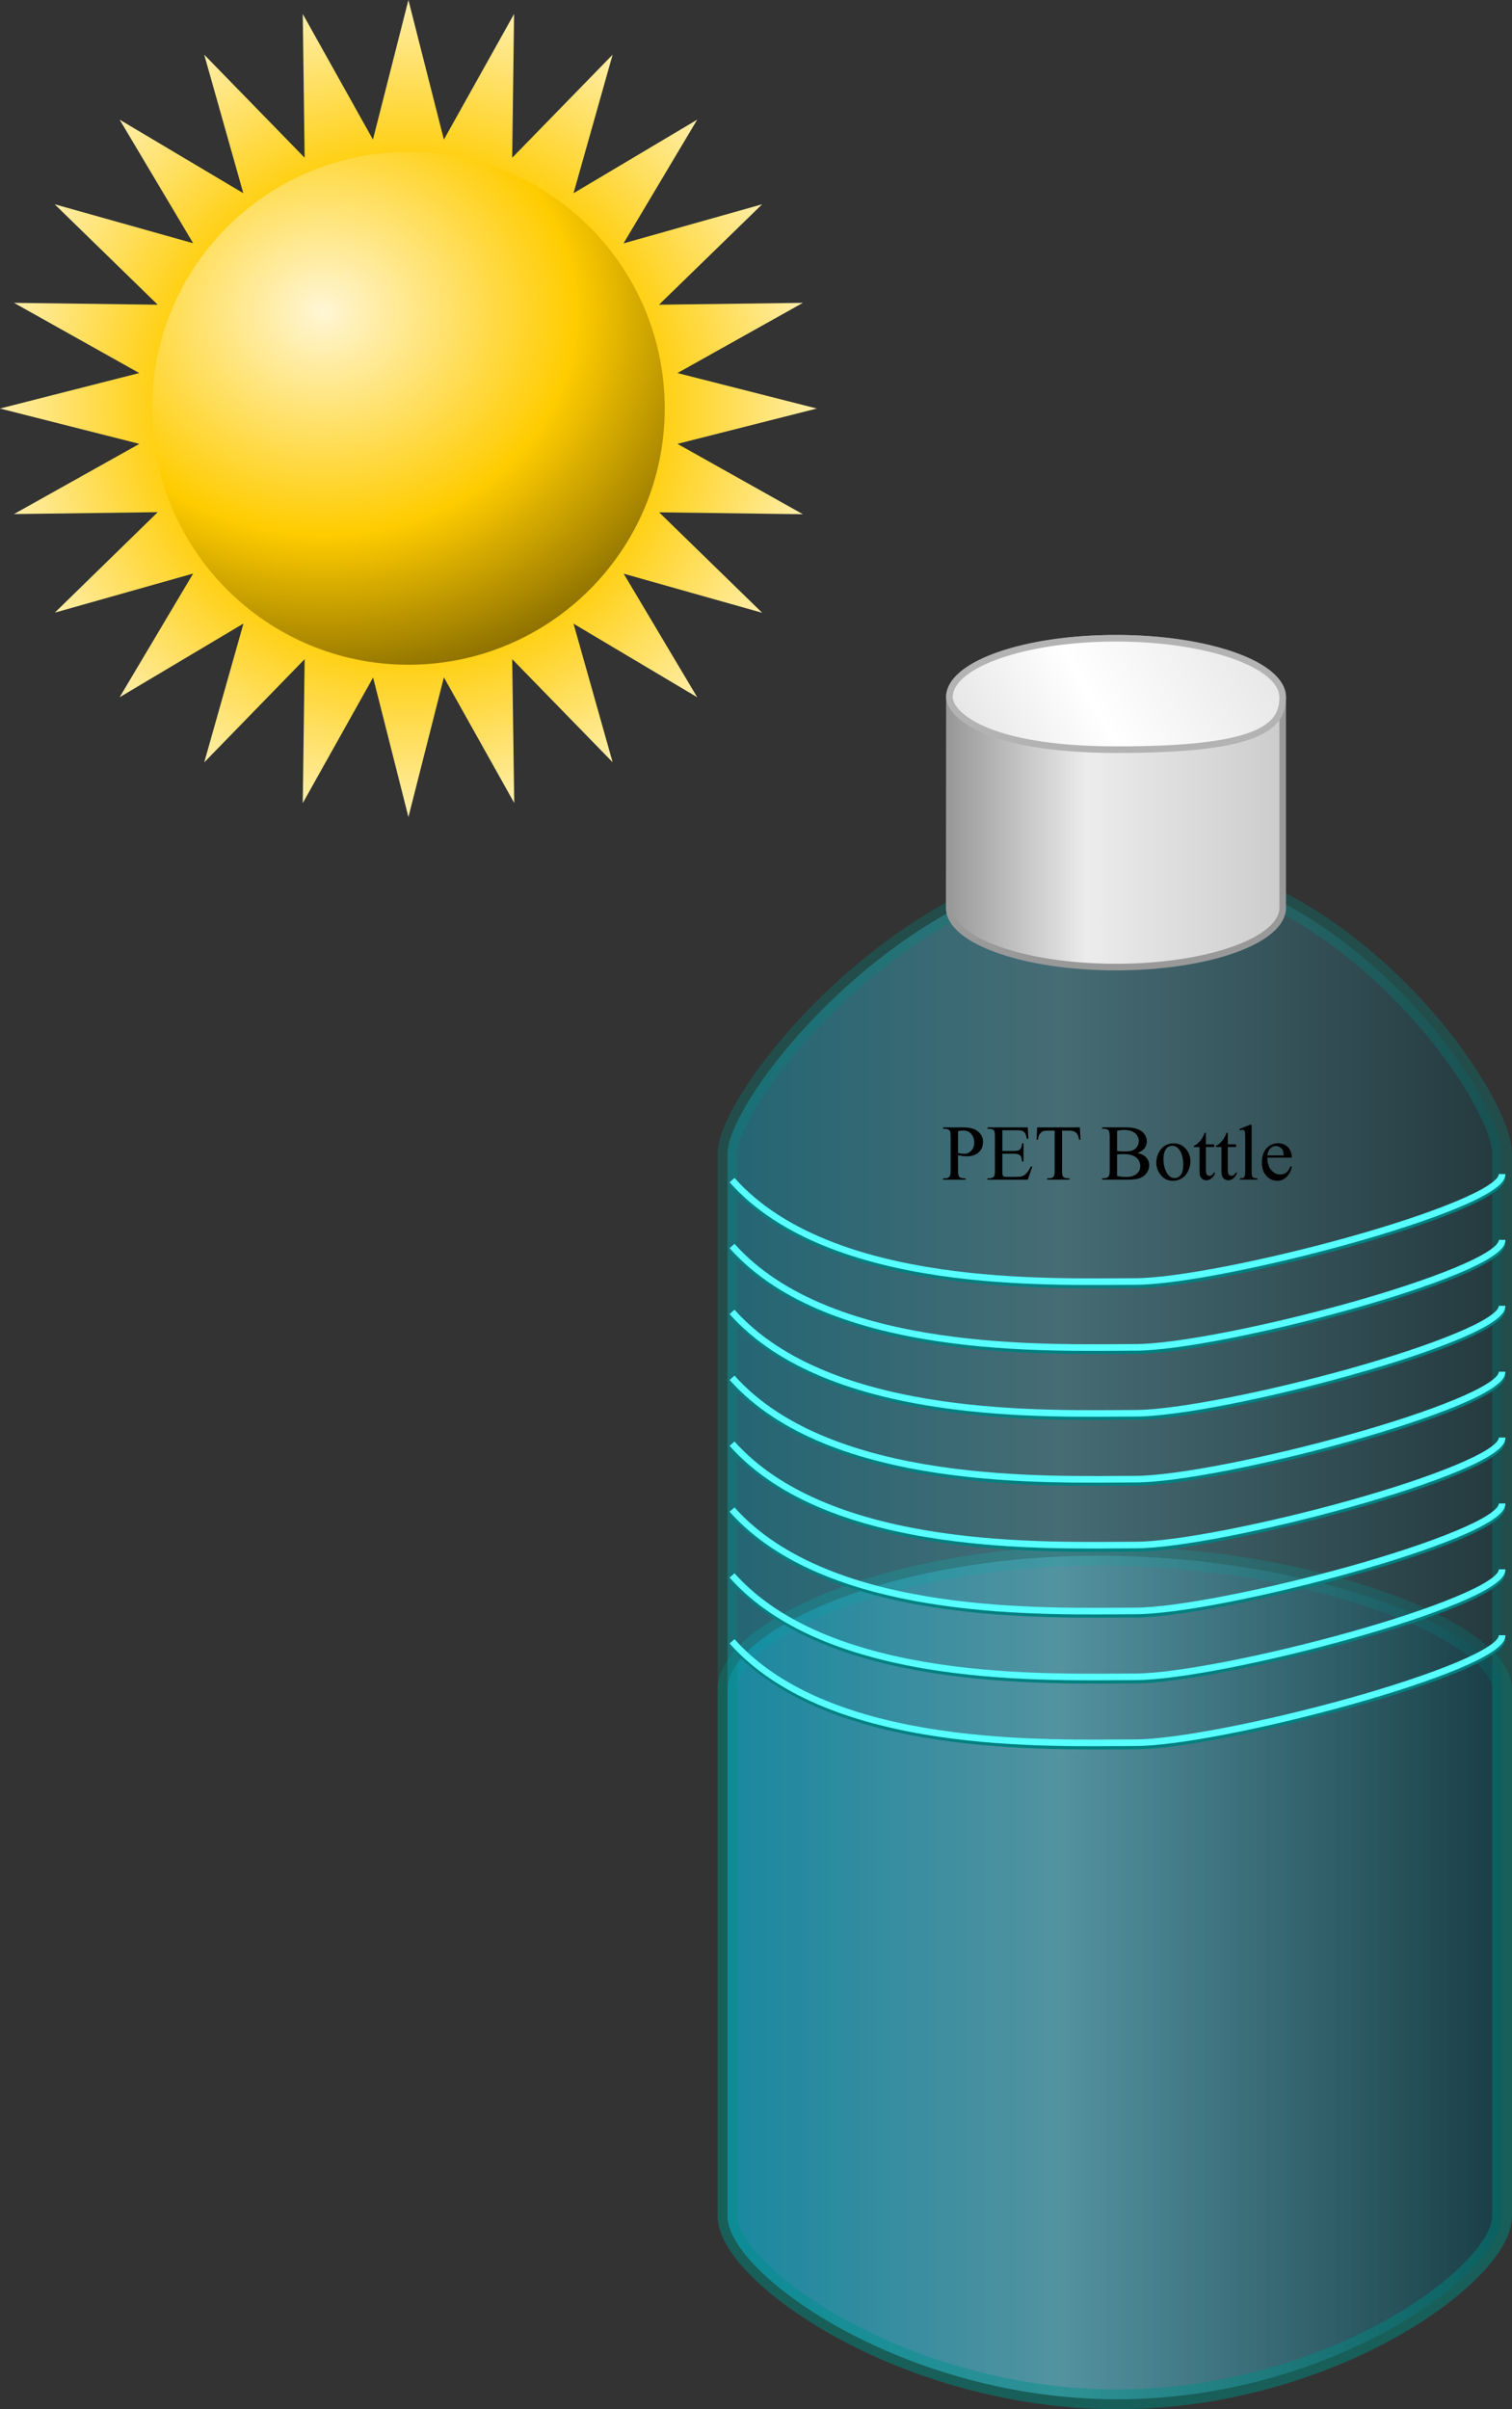 <?xml version="1.0" encoding="UTF-8" standalone="no"?>
<!-- Created with Inkscape (http://www.inkscape.org/) -->

<svg
   xmlns:dc="http://purl.org/dc/elements/1.1/"
   xmlns:cc="http://creativecommons.org/ns#"
   xmlns:rdf="http://www.w3.org/1999/02/22-rdf-syntax-ns#"
   xmlns:svg="http://www.w3.org/2000/svg"
   xmlns="http://www.w3.org/2000/svg"
   xmlns:xlink="http://www.w3.org/1999/xlink"
   xmlns:sodipodi="http://sodipodi.sourceforge.net/DTD/sodipodi-0.dtd"
   xmlns:inkscape="http://www.inkscape.org/namespaces/inkscape"
   width="229.543"
   height="365.652"
   id="svg2"
   version="1.1"
   inkscape:version="0.48.2 r9819"
   sodipodi:docname="New document 1">
  <rect width="100%" height="100%" fill="#333333" stroke="none"/>
  <defs
     id="defs4">
    <linearGradient
       inkscape:collect="always"
       id="linearGradient3992">
      <stop
         style="stop-color:#00d2ff;stop-opacity:1;"
         offset="0"
         id="stop3994" />
      <stop
         id="stop4000"
         offset="0.432"
         style="stop-color:#6fe6ff;stop-opacity:1" />
      <stop
         style="stop-color:#004352;stop-opacity:1"
         offset="1"
         id="stop3996" />
    </linearGradient>
    <linearGradient
       id="linearGradient3984"
       inkscape:collect="always">
      <stop
         id="stop3986"
         offset="0"
         style="stop-color:#cccccc;stop-opacity:1" />
      <stop
         style="stop-color:#ffffff;stop-opacity:1"
         offset="0.413"
         id="stop3988" />
      <stop
         id="stop3990"
         offset="1"
         style="stop-color:#cccccc;stop-opacity:1" />
    </linearGradient>
    <linearGradient
       inkscape:collect="always"
       id="linearGradient3964">
      <stop
         style="stop-color:#999999;stop-opacity:1;"
         offset="0"
         id="stop3966" />
      <stop
         id="stop3972"
         offset="0.413"
         style="stop-color:#ececec;stop-opacity:1" />
      <stop
         style="stop-color:#cccccc;stop-opacity:1"
         offset="1"
         id="stop3968" />
    </linearGradient>
    <linearGradient
       id="linearGradient3876"
       inkscape:collect="always">
      <stop
         id="stop3878"
         offset="0"
         style="stop-color:#fff6d5;stop-opacity:1" />
      <stop
         style="stop-color:#ffcc00;stop-opacity:1"
         offset="0.573"
         id="stop3880" />
      <stop
         id="stop3882"
         offset="1"
         style="stop-color:#806600;stop-opacity:1" />
    </linearGradient>
    <linearGradient
       inkscape:collect="always"
       id="linearGradient3858">
      <stop
         style="stop-color:#d4aa00;stop-opacity:1"
         offset="0"
         id="stop3860" />
      <stop
         id="stop3866"
         offset="0.573"
         style="stop-color:#ffcc00;stop-opacity:1" />
      <stop
         style="stop-color:#ffeeaa;stop-opacity:1"
         offset="1"
         id="stop3862" />
    </linearGradient>
    <radialGradient
       inkscape:collect="always"
       xlink:href="#linearGradient3858"
       id="radialGradient3864"
       cx="214.834"
       cy="288.157"
       fx="214.834"
       fy="288.157"
       r="88.064"
       gradientUnits="userSpaceOnUse"
       gradientTransform="matrix(0.706,0,0,0.706,63.143,58.884)" />
    <radialGradient
       inkscape:collect="always"
       xlink:href="#linearGradient3876"
       id="radialGradient3874"
       cx="41.659"
       cy="316.285"
       fx="41.659"
       fy="316.285"
       r="55.618"
       gradientUnits="userSpaceOnUse"
       gradientTransform="matrix(1.709,0.023,-0.02,1.503,-23.081,-159.987)" />
    <linearGradient
       inkscape:collect="always"
       xlink:href="#linearGradient3964"
       id="linearGradient3970"
       x1="341.594"
       y1="324.451"
       x2="392.219"
       y2="324.451"
       gradientUnits="userSpaceOnUse" />
    <linearGradient
       inkscape:collect="always"
       xlink:href="#linearGradient3984"
       id="linearGradient3982"
       x1="326"
       y1="323.112"
       x2="409.5"
       y2="276.612"
       gradientUnits="userSpaceOnUse" />
    <linearGradient
       inkscape:collect="always"
       xlink:href="#linearGradient3992"
       id="linearGradient3998"
       x1="306.438"
       y1="444.068"
       x2="427.031"
       y2="444.068"
       gradientUnits="userSpaceOnUse" />
    <linearGradient
       inkscape:collect="always"
       xlink:href="#linearGradient3992"
       id="linearGradient4066"
       gradientUnits="userSpaceOnUse"
       x1="306.438"
       y1="444.068"
       x2="427.031"
       y2="444.068" />
    <linearGradient
       inkscape:collect="always"
       xlink:href="#linearGradient3992"
       id="linearGradient4068"
       gradientUnits="userSpaceOnUse"
       x1="306.438"
       y1="444.068"
       x2="427.031"
       y2="444.068" />
    <linearGradient
       inkscape:collect="always"
       xlink:href="#linearGradient3964"
       id="linearGradient4070"
       gradientUnits="userSpaceOnUse"
       x1="341.594"
       y1="324.451"
       x2="392.219"
       y2="324.451" />
    <linearGradient
       inkscape:collect="always"
       xlink:href="#linearGradient3984"
       id="linearGradient4072"
       gradientUnits="userSpaceOnUse"
       x1="326"
       y1="323.112"
       x2="409.5"
       y2="276.612" />
    <radialGradient
       inkscape:collect="always"
       xlink:href="#linearGradient3858"
       id="radialGradient4078"
       gradientUnits="userSpaceOnUse"
       gradientTransform="matrix(0.706,0,0,0.706,63.143,58.884)"
       cx="214.834"
       cy="288.157"
       fx="214.834"
       fy="288.157"
       r="88.064" />
    <radialGradient
       inkscape:collect="always"
       xlink:href="#linearGradient3876"
       id="radialGradient4080"
       gradientUnits="userSpaceOnUse"
       gradientTransform="matrix(1.709,0.023,-0.02,1.503,-23.081,-159.987)"
       cx="41.659"
       cy="316.285"
       fx="41.659"
       fy="316.285"
       r="55.618" />
    <radialGradient
       inkscape:collect="always"
       xlink:href="#linearGradient3858"
       id="radialGradient4095"
       gradientUnits="userSpaceOnUse"
       gradientTransform="matrix(0.706,0,0,0.706,63.143,58.884)"
       cx="214.834"
       cy="288.157"
       fx="214.834"
       fy="288.157"
       r="88.064" />
    <radialGradient
       inkscape:collect="always"
       xlink:href="#linearGradient3876"
       id="radialGradient4097"
       gradientUnits="userSpaceOnUse"
       gradientTransform="matrix(1.709,0.023,-0.02,1.503,-23.081,-159.987)"
       cx="41.659"
       cy="316.285"
       fx="41.659"
       fy="316.285"
       r="55.618" />
    <linearGradient
       inkscape:collect="always"
       xlink:href="#linearGradient3992"
       id="linearGradient4099"
       gradientUnits="userSpaceOnUse"
       x1="306.438"
       y1="444.068"
       x2="427.031"
       y2="444.068" />
    <linearGradient
       inkscape:collect="always"
       xlink:href="#linearGradient3992"
       id="linearGradient4101"
       gradientUnits="userSpaceOnUse"
       x1="306.438"
       y1="444.068"
       x2="427.031"
       y2="444.068" />
    <linearGradient
       inkscape:collect="always"
       xlink:href="#linearGradient3964"
       id="linearGradient4103"
       gradientUnits="userSpaceOnUse"
       x1="341.594"
       y1="324.451"
       x2="392.219"
       y2="324.451" />
    <linearGradient
       inkscape:collect="always"
       xlink:href="#linearGradient3984"
       id="linearGradient4105"
       gradientUnits="userSpaceOnUse"
       x1="326"
       y1="323.112"
       x2="409.5"
       y2="276.612" />
  </defs>
  <sodipodi:namedview
     id="base"
     pagecolor="#ffffff"
     bordercolor="#666666"
     borderopacity="1.0"
     inkscape:pageopacity="0.0"
     inkscape:pageshadow="2"
     inkscape:zoom="0.70710678"
     inkscape:cx="147.09094"
     inkscape:cy="346.52451"
     inkscape:document-units="px"
     inkscape:current-layer="layer1"
     showgrid="false"
     showguides="true"
     inkscape:guide-bbox="true"
     fit-margin-top="0"
     fit-margin-left="0"
     fit-margin-right="0"
     fit-margin-bottom="0"
     inkscape:window-width="1280"
     inkscape:window-height="1000"
     inkscape:window-x="0"
     inkscape:window-y="24"
     inkscape:window-maximized="1" />
  <g
     inkscape:label="Layer 1"
     inkscape:groupmode="layer"
     id="layer1"
     transform="translate(-197.488,-202.629)">
    <g
       id="g4082">
      <g
         transform="translate(44.657,2.284)"
         id="g4074">
        <path
           style="fill:url(#radialGradient4095);fill-opacity:1;stroke:none"
           d="m 214.834,200.345 -5.384,21.183 -10.657,-19.064 0.287,21.822 -15.247,-15.644 5.936,21.028 -18.777,-11.165 11.165,18.755 -21.028,-5.913 15.644,15.247 -21.822,-0.287 19.02,10.657 -21.138,5.384 21.16,5.362 -19.042,10.657 21.822,-0.287 -15.622,15.247 21.006,-5.936 -11.165,18.777 18.8,-11.187 -5.958,21.072 15.247,-15.666 -0.287,21.845 10.68,-19.064 5.362,21.183 5.384,-21.205 10.68,19.064 -0.309,-21.822 15.247,15.644 -5.936,-21.028 18.777,11.165 -11.165,-18.755 21.028,5.936 -15.644,-15.247 21.822,0.287 -19.042,-10.68 21.16,-5.362 -21.16,-5.384 19.042,-10.657 -21.845,0.287 15.666,-15.247 -21.05,5.936 11.187,-18.777 -18.777,11.165 5.936,-21.028 -15.247,15.644 0.287,-21.822 -10.657,19.064 z"
           id="path3068"
           inkscape:connector-curvature="0"
           sodipodi:nodetypes="ccccccccccccccccccccccccccccccccccccccccccccccccc" />
        <path
           sodipodi:type="arc"
           style="fill:url(#radialGradient4097);fill-opacity:1;fill-rule:evenodd;stroke:none"
           id="path3064"
           sodipodi:cx="60.24485"
           sodipodi:cy="337.11481"
           sodipodi:rx="55.11763"
           sodipodi:ry="55.11763"
           d="m 115.362,337.115 c 0,30.441 -24.677,55.118 -55.118,55.118 -30.441,0 -55.118,-24.677 -55.118,-55.118 0,-30.441 24.677,-55.118 55.118,-55.118 30.441,0 55.118,24.677 55.118,55.118 z"
           transform="matrix(0.706,0,0,0.706,172.296,24.316)" />
      </g>
      <g
         id="g4041">
        <path
           sodipodi:nodetypes="sccsccs"
           inkscape:connector-curvature="0"
           id="path4039"
           d="m 364.32,438.746 c -32.475,0 -56.383,11.562 -56.383,20.259 l 0,79.995 c 0,8.698 26.691,27.771 59.166,27.771 32.475,0 58.428,-19.073 58.428,-27.771 l 0,-79.995 c 0,-8.698 -28.736,-20.259 -61.211,-20.259 z"
           style="opacity:0.317;fill:url(#linearGradient4099);fill-opacity:1;fill-rule:evenodd;stroke:#00857d;stroke-width:3;stroke-linecap:butt;stroke-linejoin:miter;stroke-opacity:1" />
        <path
           style="opacity:0.317;fill:url(#linearGradient4101);fill-opacity:1;fill-rule:evenodd;stroke:#00857d;stroke-width:3;stroke-linecap:butt;stroke-linejoin:miter;stroke-opacity:1"
           d="m 368.563,333.387 c -32.475,0 -60.625,35.603 -60.625,44.301 l 0,161.312 c 0,8.698 26.691,27.771 59.166,27.771 32.475,0 58.428,-19.073 58.428,-27.771 l 0,-161.312 c 0,-8.698 -24.494,-44.301 -56.968,-44.301 z"
           id="path3895"
           inkscape:connector-curvature="0"
           sodipodi:nodetypes="sccsccs" />
        <path
           style="fill:url(#linearGradient4103);fill-opacity:1;fill-rule:evenodd;stroke:#999999;stroke-width:1px;stroke-linecap:butt;stroke-linejoin:miter;stroke-opacity:1"
           d="m 366.906,299.497 c -13.748,0 -24.911,3.878 -25.281,8.719 l -0.031,32.312 c 0.186,4.899 11.447,8.875 25.312,8.875 13.981,0 25.312,-4.045 25.312,-9 l 0,-31.938 c 0,-4.955 -11.331,-8.969 -25.312,-8.969 z"
           id="path3888"
           inkscape:connector-curvature="0"
           sodipodi:nodetypes="sccsccs" />
        <path
           style="font-size:medium;font-style:normal;font-variant:normal;font-weight:normal;font-stretch:normal;text-indent:0;text-align:start;text-decoration:none;line-height:normal;letter-spacing:normal;word-spacing:normal;text-transform:none;direction:ltr;block-progression:tb;writing-mode:lr-tb;text-anchor:start;baseline-shift:baseline;color:#000000;fill:#008080;fill-opacity:1;stroke:none;stroke-width:1px;marker:none;visibility:visible;display:inline;overflow:visible;enable-background:accumulate;font-family:Sans;-inkscape-font-specification:Sans"
           d="m 425.031,381.312 c 0,0.132 -0.071,0.351 -0.344,0.656 -0.273,0.306 -0.703,0.653 -1.281,1.031 -1.156,0.757 -2.868,1.625 -4.969,2.5 -4.202,1.75 -9.994,3.62 -16.156,5.344 -12.324,3.448 -26.273,6.281 -32.469,6.281 -6.362,0 -17.904,0.342 -29.688,-1.406 C 328.341,393.971 316.35,390.115 309,381.875 l -0.75,0.656 c 7.606,8.528 19.855,12.392 31.75,14.156 11.895,1.764 23.486,1.438 29.812,1.438 6.493,0 20.375,-2.85 32.75,-6.312 6.188,-1.731 11.983,-3.63 16.25,-5.406 2.133,-0.888 3.877,-1.746 5.125,-2.562 0.624,-0.408 1.136,-0.811 1.5,-1.219 0.364,-0.408 0.594,-0.821 0.594,-1.312 l -1,0 z m 0,10 c 0,0.132 -0.071,0.351 -0.344,0.656 -0.273,0.306 -0.703,0.653 -1.281,1.031 -1.156,0.757 -2.868,1.625 -4.969,2.5 -4.202,1.75 -9.994,3.62 -16.156,5.344 -12.324,3.448 -26.273,6.281 -32.469,6.281 -6.362,0 -17.904,0.342 -29.688,-1.406 C 328.341,403.971 316.35,400.115 309,391.875 l -0.75,0.656 c 7.606,8.528 19.855,12.392 31.75,14.156 11.895,1.764 23.486,1.438 29.812,1.438 6.493,0 20.375,-2.85 32.75,-6.312 6.188,-1.731 11.983,-3.63 16.25,-5.406 2.133,-0.888 3.877,-1.746 5.125,-2.562 0.624,-0.408 1.136,-0.811 1.5,-1.219 0.364,-0.408 0.594,-0.821 0.594,-1.312 l -1,0 z m 0,10 c 0,0.132 -0.071,0.351 -0.344,0.656 -0.273,0.306 -0.703,0.653 -1.281,1.031 -1.156,0.757 -2.868,1.625 -4.969,2.5 -4.202,1.75 -9.994,3.62 -16.156,5.344 -12.324,3.448 -26.273,6.281 -32.469,6.281 -6.362,0 -17.904,0.342 -29.688,-1.406 C 328.341,413.971 316.35,410.115 309,401.875 l -0.75,0.656 c 7.606,8.528 19.855,12.392 31.75,14.156 11.895,1.764 23.486,1.438 29.812,1.438 6.493,0 20.375,-2.85 32.75,-6.312 6.188,-1.731 11.983,-3.63 16.25,-5.406 2.133,-0.888 3.877,-1.746 5.125,-2.562 0.624,-0.408 1.136,-0.811 1.5,-1.219 0.364,-0.408 0.594,-0.821 0.594,-1.312 l -1,0 z m 0,10 c 0,0.132 -0.071,0.351 -0.344,0.656 -0.273,0.306 -0.703,0.653 -1.281,1.031 -1.156,0.757 -2.868,1.625 -4.969,2.5 -4.202,1.75 -9.994,3.62 -16.156,5.344 -12.324,3.448 -26.273,6.281 -32.469,6.281 -6.362,0 -17.904,0.342 -29.688,-1.406 C 328.341,423.971 316.35,420.115 309,411.875 l -0.75,0.656 c 7.606,8.528 19.855,12.392 31.75,14.156 11.895,1.764 23.486,1.438 29.812,1.438 6.493,0 20.375,-2.85 32.75,-6.312 6.188,-1.731 11.983,-3.63 16.25,-5.406 2.133,-0.888 3.877,-1.746 5.125,-2.562 0.624,-0.408 1.136,-0.811 1.5,-1.219 0.364,-0.408 0.594,-0.821 0.594,-1.312 l -1,0 z m 0,10 c 0,0.132 -0.071,0.351 -0.344,0.656 -0.273,0.306 -0.703,0.653 -1.281,1.031 -1.156,0.757 -2.868,1.625 -4.969,2.5 -4.202,1.75 -9.994,3.62 -16.156,5.344 -12.324,3.448 -26.273,6.281 -32.469,6.281 -6.362,0 -17.904,0.342 -29.688,-1.406 C 328.341,433.971 316.35,430.115 309,421.875 l -0.75,0.656 c 7.606,8.528 19.855,12.392 31.75,14.156 11.895,1.764 23.486,1.438 29.812,1.438 6.493,0 20.375,-2.85 32.75,-6.312 6.188,-1.731 11.983,-3.63 16.25,-5.406 2.133,-0.888 3.877,-1.746 5.125,-2.562 0.624,-0.408 1.136,-0.811 1.5,-1.219 0.364,-0.408 0.594,-0.821 0.594,-1.312 l -1,0 z m 0,10 c 0,0.132 -0.071,0.351 -0.344,0.656 -0.273,0.306 -0.703,0.653 -1.281,1.031 -1.156,0.757 -2.868,1.625 -4.969,2.5 -4.202,1.75 -9.994,3.62 -16.156,5.344 -12.324,3.448 -26.273,6.281 -32.469,6.281 -6.362,0 -17.904,0.342 -29.688,-1.406 C 328.341,443.971 316.35,440.115 309,431.875 l -0.75,0.656 c 7.606,8.528 19.855,12.392 31.75,14.156 11.895,1.764 23.486,1.438 29.812,1.438 6.493,0 20.375,-2.85 32.75,-6.312 6.188,-1.731 11.983,-3.63 16.25,-5.406 2.133,-0.888 3.877,-1.746 5.125,-2.562 0.624,-0.408 1.136,-0.811 1.5,-1.219 0.364,-0.408 0.594,-0.821 0.594,-1.312 l -1,0 z m 0,10 c 0,0.132 -0.071,0.351 -0.344,0.656 -0.273,0.306 -0.703,0.653 -1.281,1.031 -1.156,0.757 -2.868,1.625 -4.969,2.5 -4.202,1.75 -9.994,3.62 -16.156,5.344 -12.324,3.448 -26.273,6.281 -32.469,6.281 -6.362,0 -17.904,0.342 -29.688,-1.406 C 328.341,453.971 316.35,450.115 309,441.875 l -0.75,0.656 c 7.606,8.528 19.855,12.392 31.75,14.156 11.895,1.764 23.486,1.438 29.812,1.438 6.493,0 20.375,-2.85 32.75,-6.312 6.188,-1.731 11.983,-3.63 16.25,-5.406 2.133,-0.888 3.877,-1.746 5.125,-2.562 0.624,-0.408 1.136,-0.811 1.5,-1.219 0.364,-0.408 0.594,-0.821 0.594,-1.312 l -1,0 z m 0,10 c 0,0.132 -0.071,0.351 -0.344,0.656 -0.273,0.306 -0.703,0.653 -1.281,1.031 -1.156,0.757 -2.868,1.625 -4.969,2.5 -4.202,1.75 -9.994,3.62 -16.156,5.344 -12.324,3.448 -26.273,6.281 -32.469,6.281 -6.362,0 -17.904,0.342 -29.688,-1.406 C 328.341,463.971 316.35,460.115 309,451.875 l -0.75,0.656 c 7.606,8.528 19.855,12.392 31.75,14.156 11.895,1.764 23.486,1.438 29.812,1.438 6.493,0 20.375,-2.85 32.75,-6.312 6.188,-1.731 11.983,-3.63 16.25,-5.406 2.133,-0.888 3.877,-1.746 5.125,-2.562 0.624,-0.408 1.136,-0.811 1.5,-1.219 0.364,-0.408 0.594,-0.821 0.594,-1.312 l -1,0 z"
           id="path3940"
           inkscape:connector-curvature="0" />
        <path
           style="font-size:medium;font-style:normal;font-variant:normal;font-weight:normal;font-stretch:normal;text-indent:0;text-align:start;text-decoration:none;line-height:normal;letter-spacing:normal;word-spacing:normal;text-transform:none;direction:ltr;block-progression:tb;writing-mode:lr-tb;text-anchor:start;baseline-shift:baseline;color:#000000;fill:#57ffff;fill-opacity:1;stroke:none;stroke-width:1px;marker:none;visibility:visible;display:inline;overflow:visible;enable-background:accumulate;font-family:Sans;-inkscape-font-specification:Sans"
           d="m 425.031,380.812 c 0,0.132 -0.071,0.382 -0.344,0.688 -0.273,0.306 -0.703,0.653 -1.281,1.031 -1.156,0.757 -2.868,1.594 -4.969,2.469 -4.202,1.75 -9.994,3.651 -16.156,5.375 -12.324,3.448 -26.273,6.25 -32.469,6.25 -6.362,0 -17.904,0.342 -29.688,-1.406 -11.784,-1.748 -23.775,-5.572 -31.125,-13.812 l -0.75,0.656 c 7.606,8.528 19.855,12.392 31.75,14.156 11.895,1.764 23.486,1.406 29.812,1.406 6.493,0 20.375,-2.818 32.75,-6.281 6.188,-1.731 11.983,-3.63 16.25,-5.406 2.133,-0.888 3.877,-1.746 5.125,-2.562 0.624,-0.408 1.136,-0.811 1.5,-1.219 0.364,-0.408 0.594,-0.852 0.594,-1.344 l -1,0 z m 0,10 c 0,0.132 -0.071,0.382 -0.344,0.688 -0.273,0.306 -0.703,0.653 -1.281,1.031 -1.156,0.757 -2.868,1.594 -4.969,2.469 -4.202,1.75 -9.994,3.651 -16.156,5.375 -12.324,3.448 -26.273,6.25 -32.469,6.25 -6.362,0 -17.904,0.342 -29.688,-1.406 -11.784,-1.748 -23.775,-5.572 -31.125,-13.812 l -0.75,0.656 c 7.606,8.528 19.855,12.392 31.75,14.156 11.895,1.764 23.486,1.406 29.812,1.406 6.493,0 20.375,-2.818 32.75,-6.281 6.188,-1.731 11.983,-3.63 16.25,-5.406 2.133,-0.888 3.877,-1.746 5.125,-2.562 0.624,-0.408 1.136,-0.811 1.5,-1.219 0.364,-0.408 0.594,-0.852 0.594,-1.344 l -1,0 z m 0,10 c 0,0.132 -0.071,0.382 -0.344,0.688 -0.273,0.306 -0.703,0.653 -1.281,1.031 -1.156,0.757 -2.868,1.594 -4.969,2.469 -4.202,1.75 -9.994,3.651 -16.156,5.375 -12.324,3.448 -26.273,6.25 -32.469,6.25 -6.362,0 -17.904,0.342 -29.688,-1.406 -11.784,-1.748 -23.775,-5.572 -31.125,-13.812 l -0.75,0.656 c 7.606,8.528 19.855,12.392 31.75,14.156 11.895,1.764 23.486,1.406 29.812,1.406 6.493,0 20.375,-2.818 32.75,-6.281 6.188,-1.731 11.983,-3.63 16.25,-5.406 2.133,-0.888 3.877,-1.746 5.125,-2.562 0.624,-0.408 1.136,-0.811 1.5,-1.219 0.364,-0.408 0.594,-0.852 0.594,-1.344 l -1,0 z m 0,10 c 0,0.132 -0.071,0.382 -0.344,0.688 -0.273,0.306 -0.703,0.653 -1.281,1.031 -1.156,0.757 -2.868,1.594 -4.969,2.469 -4.202,1.75 -9.994,3.651 -16.156,5.375 -12.324,3.448 -26.273,6.25 -32.469,6.25 -6.362,0 -17.904,0.342 -29.688,-1.406 -11.784,-1.748 -23.775,-5.572 -31.125,-13.812 l -0.75,0.656 c 7.606,8.528 19.855,12.392 31.75,14.156 11.895,1.764 23.486,1.406 29.812,1.406 6.493,0 20.375,-2.818 32.75,-6.281 6.188,-1.731 11.983,-3.63 16.25,-5.406 2.133,-0.888 3.877,-1.746 5.125,-2.562 0.624,-0.408 1.136,-0.811 1.5,-1.219 0.364,-0.408 0.594,-0.852 0.594,-1.344 l -1,0 z m 0,10 c 0,0.132 -0.071,0.382 -0.344,0.688 -0.273,0.306 -0.703,0.653 -1.281,1.031 -1.156,0.757 -2.868,1.594 -4.969,2.469 -4.202,1.75 -9.994,3.651 -16.156,5.375 -12.324,3.448 -26.273,6.25 -32.469,6.25 -6.362,0 -17.904,0.342 -29.688,-1.406 -11.784,-1.748 -23.775,-5.572 -31.125,-13.812 l -0.75,0.656 c 7.606,8.528 19.855,12.392 31.75,14.156 11.895,1.764 23.486,1.406 29.812,1.406 6.493,0 20.375,-2.818 32.75,-6.281 6.188,-1.731 11.983,-3.63 16.25,-5.406 2.133,-0.888 3.877,-1.746 5.125,-2.562 0.624,-0.408 1.136,-0.811 1.5,-1.219 0.364,-0.408 0.594,-0.852 0.594,-1.344 l -1,0 z m 0,10 c 0,0.132 -0.071,0.382 -0.344,0.688 -0.273,0.306 -0.703,0.653 -1.281,1.031 -1.156,0.757 -2.868,1.594 -4.969,2.469 -4.202,1.75 -9.994,3.651 -16.156,5.375 -12.324,3.448 -26.273,6.25 -32.469,6.25 -6.362,0 -17.904,0.342 -29.688,-1.406 -11.784,-1.748 -23.775,-5.572 -31.125,-13.812 l -0.75,0.656 c 7.606,8.528 19.855,12.392 31.75,14.156 11.895,1.764 23.486,1.406 29.812,1.406 6.493,0 20.375,-2.818 32.75,-6.281 6.188,-1.731 11.983,-3.63 16.25,-5.406 2.133,-0.888 3.877,-1.746 5.125,-2.562 0.624,-0.408 1.136,-0.811 1.5,-1.219 0.364,-0.408 0.594,-0.852 0.594,-1.344 l -1,0 z m 0,10 c 0,0.132 -0.071,0.382 -0.344,0.688 -0.273,0.306 -0.703,0.653 -1.281,1.031 -1.156,0.757 -2.868,1.594 -4.969,2.469 -4.202,1.75 -9.994,3.651 -16.156,5.375 -12.324,3.448 -26.273,6.25 -32.469,6.25 -6.362,0 -17.904,0.342 -29.688,-1.406 -11.784,-1.748 -23.775,-5.572 -31.125,-13.812 l -0.75,0.656 c 7.606,8.528 19.855,12.392 31.75,14.156 11.895,1.764 23.486,1.406 29.812,1.406 6.493,0 20.375,-2.818 32.75,-6.281 6.188,-1.731 11.983,-3.63 16.25,-5.406 2.133,-0.888 3.877,-1.746 5.125,-2.562 0.624,-0.408 1.136,-0.811 1.5,-1.219 0.364,-0.408 0.594,-0.852 0.594,-1.344 l -1,0 z m 0,10 c 0,0.132 -0.071,0.382 -0.344,0.688 -0.273,0.306 -0.703,0.653 -1.281,1.031 -1.156,0.757 -2.868,1.594 -4.969,2.469 -4.202,1.75 -9.994,3.651 -16.156,5.375 -12.324,3.448 -26.273,6.25 -32.469,6.25 -6.362,0 -17.904,0.342 -29.688,-1.406 -11.784,-1.748 -23.775,-5.572 -31.125,-13.812 l -0.75,0.656 c 7.606,8.528 19.855,12.392 31.75,14.156 11.895,1.764 23.486,1.406 29.812,1.406 6.493,0 20.375,-2.818 32.75,-6.281 6.188,-1.731 11.983,-3.63 16.25,-5.406 2.133,-0.888 3.877,-1.746 5.125,-2.562 0.624,-0.408 1.136,-0.811 1.5,-1.219 0.364,-0.408 0.594,-0.852 0.594,-1.344 l -1,0 z"
           id="path3946"
           inkscape:connector-curvature="0" />
        <path
           sodipodi:nodetypes="scccss"
           inkscape:connector-curvature="0"
           id="path3974"
           d="m 366.906,299.497 c -13.748,0 -24.911,3.878 -25.281,8.719 -0.228,2.737 5.449,8.188 25.281,8.188 21.809,0.052 25.312,-3.463 25.312,-7.938 0,-4.955 -11.331,-8.969 -25.312,-8.969 z"
           style="fill:url(#linearGradient4105);fill-opacity:1;fill-rule:evenodd;stroke:#b3b3b3" />
        <path
           id="path4027"
           style="font-size:12px;font-style:normal;font-variant:normal;font-weight:normal;font-stretch:normal;text-align:start;line-height:125%;letter-spacing:0px;word-spacing:0px;writing-mode:lr-tb;text-anchor:start;fill:#000000;fill-opacity:1;stroke:none;font-family:Times New Roman;-inkscape-font-specification:Times New Roman"
           d="m 389.89,378.326 c -0.004,0.797 0.189,1.422 0.58,1.875 0.391,0.453 0.85,0.68 1.377,0.68 0.352,0 0.656,-0.096 0.914,-0.287 0.262,-0.195 0.48,-0.527 0.656,-0.996 l 0.182,0.117 c -0.082,0.535 -0.32,1.023 -0.715,1.465 -0.395,0.438 -0.889,0.656 -1.482,0.656 -0.645,0 -1.197,-0.25 -1.658,-0.75 -0.457,-0.504 -0.686,-1.18 -0.686,-2.027 0,-0.918 0.234,-1.633 0.703,-2.145 0.473,-0.516 1.064,-0.773 1.775,-0.773 0.602,0 1.096,0.199 1.482,0.598 0.387,0.395 0.58,0.924 0.58,1.588 l -3.709,0 m 0,-0.34 2.484,0 c -0.019,-0.344 -0.061,-0.586 -0.123,-0.727 -0.098,-0.219 -0.244,-0.391 -0.439,-0.516 -0.191,-0.125 -0.393,-0.187 -0.604,-0.188 -0.324,10e-6 -0.615,0.127 -0.873,0.381 -0.254,0.25 -0.402,0.6 -0.445,1.049 m -2.385,-4.646 0,7.119 c -1e-5,0.336 0.023,0.559 0.07,0.668 0.051,0.109 0.127,0.193 0.229,0.252 0.102,0.055 0.291,0.082 0.568,0.082 l 0,0.211 -2.631,0 0,-0.211 c 0.246,0 0.414,-0.025 0.504,-0.076 0.09,-0.051 0.16,-0.135 0.211,-0.252 0.051,-0.117 0.076,-0.342 0.076,-0.674 l 0,-4.875 c 0,-0.605 -0.014,-0.977 -0.041,-1.113 -0.027,-0.141 -0.072,-0.236 -0.135,-0.287 -0.059,-0.051 -0.135,-0.076 -0.229,-0.076 -0.102,10e-6 -0.23,0.031 -0.387,0.094 l -0.1,-0.205 1.6,-0.656 0.264,0 m -3.615,1.201 0,1.764 1.254,0 0,0.41 -1.254,0 0,3.48 c 0,0.348 0.049,0.582 0.146,0.703 0.102,0.121 0.23,0.182 0.387,0.182 0.129,0 0.254,-0.039 0.375,-0.117 0.121,-0.082 0.215,-0.201 0.281,-0.357 l 0.229,0 c -0.137,0.383 -0.33,0.672 -0.58,0.867 -0.25,0.191 -0.508,0.287 -0.773,0.287 -0.18,0 -0.355,-0.049 -0.527,-0.146 -0.172,-0.102 -0.299,-0.244 -0.381,-0.428 -0.082,-0.188 -0.123,-0.475 -0.123,-0.861 l 0,-3.609 -0.85,0 0,-0.193 c 0.215,-0.086 0.434,-0.23 0.656,-0.434 0.227,-0.207 0.428,-0.451 0.604,-0.732 0.09,-0.148 0.215,-0.42 0.375,-0.814 l 0.182,0 m -3.328,0 0,1.764 1.254,0 0,0.41 -1.254,0 0,3.48 c 0,0.348 0.049,0.582 0.146,0.703 0.102,0.121 0.23,0.182 0.387,0.182 0.129,0 0.254,-0.039 0.375,-0.117 0.121,-0.082 0.215,-0.201 0.281,-0.357 l 0.229,0 c -0.137,0.383 -0.33,0.672 -0.58,0.867 -0.25,0.191 -0.508,0.287 -0.773,0.287 -0.18,0 -0.355,-0.049 -0.527,-0.146 -0.172,-0.102 -0.299,-0.244 -0.381,-0.428 -0.082,-0.188 -0.123,-0.475 -0.123,-0.861 l 0,-3.609 -0.85,0 0,-0.193 c 0.215,-0.086 0.434,-0.23 0.656,-0.434 0.227,-0.207 0.428,-0.451 0.604,-0.732 0.09,-0.148 0.215,-0.42 0.375,-0.814 l 0.182,0 m -4.934,1.605 c 0.812,0 1.465,0.309 1.957,0.926 0.418,0.527 0.627,1.133 0.627,1.816 -10e-6,0.48 -0.115,0.967 -0.346,1.459 -0.23,0.492 -0.549,0.863 -0.955,1.113 -0.402,0.25 -0.852,0.375 -1.348,0.375 -0.809,0 -1.451,-0.322 -1.928,-0.967 -0.402,-0.543 -0.604,-1.152 -0.604,-1.828 0,-0.492 0.121,-0.98 0.363,-1.465 0.246,-0.488 0.568,-0.848 0.967,-1.078 0.398,-0.234 0.82,-0.352 1.266,-0.352 m -0.182,0.381 c -0.207,0 -0.416,0.062 -0.627,0.188 -0.207,0.121 -0.375,0.336 -0.504,0.645 -0.129,0.309 -0.193,0.705 -0.193,1.189 0,0.781 0.154,1.455 0.463,2.021 0.312,0.566 0.723,0.85 1.23,0.85 0.379,0 0.691,-0.156 0.938,-0.469 0.246,-0.312 0.369,-0.85 0.369,-1.611 0,-0.953 -0.205,-1.703 -0.615,-2.25 -0.277,-0.375 -0.631,-0.562 -1.061,-0.562 m -5.291,1.09 c 0.551,0.117 0.963,0.305 1.236,0.562 0.379,0.359 0.568,0.799 0.568,1.318 -1e-5,0.395 -0.125,0.773 -0.375,1.137 -0.25,0.359 -0.594,0.623 -1.031,0.791 -0.434,0.164 -1.098,0.246 -1.992,0.246 l -3.75,0 0,-0.217 0.299,0 c 0.332,0 0.57,-0.105 0.715,-0.316 0.09,-0.137 0.135,-0.428 0.135,-0.873 l 0,-5.133 c -1e-5,-0.492 -0.057,-0.803 -0.17,-0.932 -0.152,-0.172 -0.379,-0.258 -0.68,-0.258 l -0.299,0 0,-0.217 3.434,0 c 0.641,1e-5 1.154,0.047 1.541,0.141 0.586,0.141 1.033,0.391 1.342,0.75 0.309,0.355 0.463,0.766 0.463,1.23 0,0.398 -0.121,0.756 -0.363,1.072 -0.242,0.313 -0.6,0.545 -1.072,0.697 m -3.07,-0.316 c 0.145,0.027 0.309,0.049 0.492,0.065 0.188,0.012 0.393,0.018 0.615,0.018 0.57,1e-5 0.998,-0.06 1.283,-0.182 0.289,-0.125 0.51,-0.314 0.662,-0.568 0.152,-0.254 0.229,-0.531 0.229,-0.832 -1e-5,-0.465 -0.189,-0.861 -0.568,-1.189 -0.379,-0.328 -0.932,-0.492 -1.658,-0.492 -0.391,1e-5 -0.742,0.043 -1.055,0.129 l 0,3.053 m 0,3.797 c 0.453,0.105 0.9,0.158 1.342,0.158 0.707,0 1.246,-0.158 1.617,-0.475 0.371,-0.32 0.557,-0.715 0.557,-1.184 -10e-6,-0.309 -0.084,-0.605 -0.252,-0.891 -0.168,-0.285 -0.441,-0.51 -0.82,-0.674 -0.379,-0.164 -0.848,-0.246 -1.406,-0.246 -0.242,0 -0.449,0.004 -0.621,0.012 -0.172,0.008 -0.311,0.021 -0.416,0.041 l 0,3.258 m -5.654,-7.371 0.088,1.863 -0.223,0 c -0.043,-0.328 -0.102,-0.562 -0.176,-0.703 -0.121,-0.227 -0.283,-0.393 -0.486,-0.498 -0.199,-0.109 -0.463,-0.164 -0.791,-0.164 l -1.119,0 0,6.07 c -10e-6,0.488 0.053,0.793 0.158,0.914 0.148,0.164 0.377,0.246 0.686,0.246 l 0.275,0 0,0.217 -3.369,0 0,-0.217 0.281,0 c 0.336,0 0.574,-0.102 0.715,-0.305 0.086,-0.125 0.129,-0.41 0.129,-0.855 l 0,-6.07 -0.955,0 c -0.371,10e-6 -0.635,0.027 -0.791,0.082 -0.203,0.074 -0.377,0.217 -0.521,0.428 -0.145,0.211 -0.23,0.496 -0.258,0.855 l -0.223,0 0.094,-1.863 6.486,0 m -11.771,0.434 0,3.141 1.746,0 c 0.453,10e-6 0.756,-0.068 0.908,-0.205 0.203,-0.18 0.316,-0.496 0.34,-0.949 l 0.217,0 0,2.766 -0.217,0 c -0.055,-0.387 -0.109,-0.635 -0.164,-0.744 -0.07,-0.137 -0.186,-0.244 -0.346,-0.322 -0.16,-0.078 -0.406,-0.117 -0.738,-0.117 l -1.746,0 0,2.619 c 0,0.352 0.016,0.566 0.047,0.645 0.031,0.074 0.086,0.135 0.164,0.182 0.078,0.043 0.227,0.065 0.445,0.065 l 1.348,0 c 0.449,0 0.775,-0.031 0.979,-0.094 0.203,-0.062 0.398,-0.186 0.586,-0.369 0.242,-0.242 0.49,-0.607 0.744,-1.096 l 0.234,0 -0.686,1.992 -6.123,0 0,-0.217 0.281,0 c 0.187,0 0.365,-0.045 0.533,-0.135 0.125,-0.062 0.209,-0.156 0.252,-0.281 0.047,-0.125 0.07,-0.381 0.07,-0.768 l 0,-5.162 c 0,-0.504 -0.051,-0.814 -0.152,-0.932 -0.141,-0.156 -0.375,-0.234 -0.703,-0.234 l -0.281,0 0,-0.217 6.123,0 0.088,1.74 -0.229,0 c -0.082,-0.418 -0.174,-0.705 -0.275,-0.861 -0.098,-0.156 -0.244,-0.275 -0.439,-0.357 -0.156,-0.059 -0.432,-0.088 -0.826,-0.088 l -2.18,0 m -6.727,3.791 0,2.314 c 0,0.5 0.055,0.811 0.164,0.932 0.148,0.172 0.373,0.258 0.674,0.258 l 0.305,0 0,0.217 -3.404,0 0,-0.217 0.299,0 c 0.336,0 0.576,-0.109 0.721,-0.328 0.078,-0.121 0.117,-0.408 0.117,-0.861 l 0,-5.133 c 0,-0.5 -0.053,-0.811 -0.158,-0.932 -0.152,-0.172 -0.379,-0.258 -0.68,-0.258 l -0.299,0 0,-0.217 2.912,0 c 0.711,1e-5 1.271,0.074 1.682,0.223 0.41,0.145 0.756,0.391 1.037,0.738 0.281,0.348 0.422,0.76 0.422,1.236 -1e-5,0.648 -0.215,1.176 -0.645,1.582 -0.426,0.406 -1.029,0.609 -1.811,0.609 -0.191,0 -0.398,-0.014 -0.621,-0.041 -0.223,-0.027 -0.461,-0.068 -0.715,-0.123 m 0,-0.334 c 0.207,0.039 0.391,0.068 0.551,0.088 0.16,0.019 0.297,0.029 0.41,0.029 0.406,0 0.756,-0.156 1.049,-0.469 0.297,-0.316 0.445,-0.725 0.445,-1.225 -1e-5,-0.344 -0.07,-0.662 -0.211,-0.955 -0.141,-0.297 -0.34,-0.518 -0.598,-0.662 -0.258,-0.148 -0.551,-0.223 -0.879,-0.223 -0.199,10e-6 -0.455,0.037 -0.768,0.111 l 0,3.305"
           inkscape:connector-curvature="0" />
      </g>
    </g>
  </g>
</svg>
